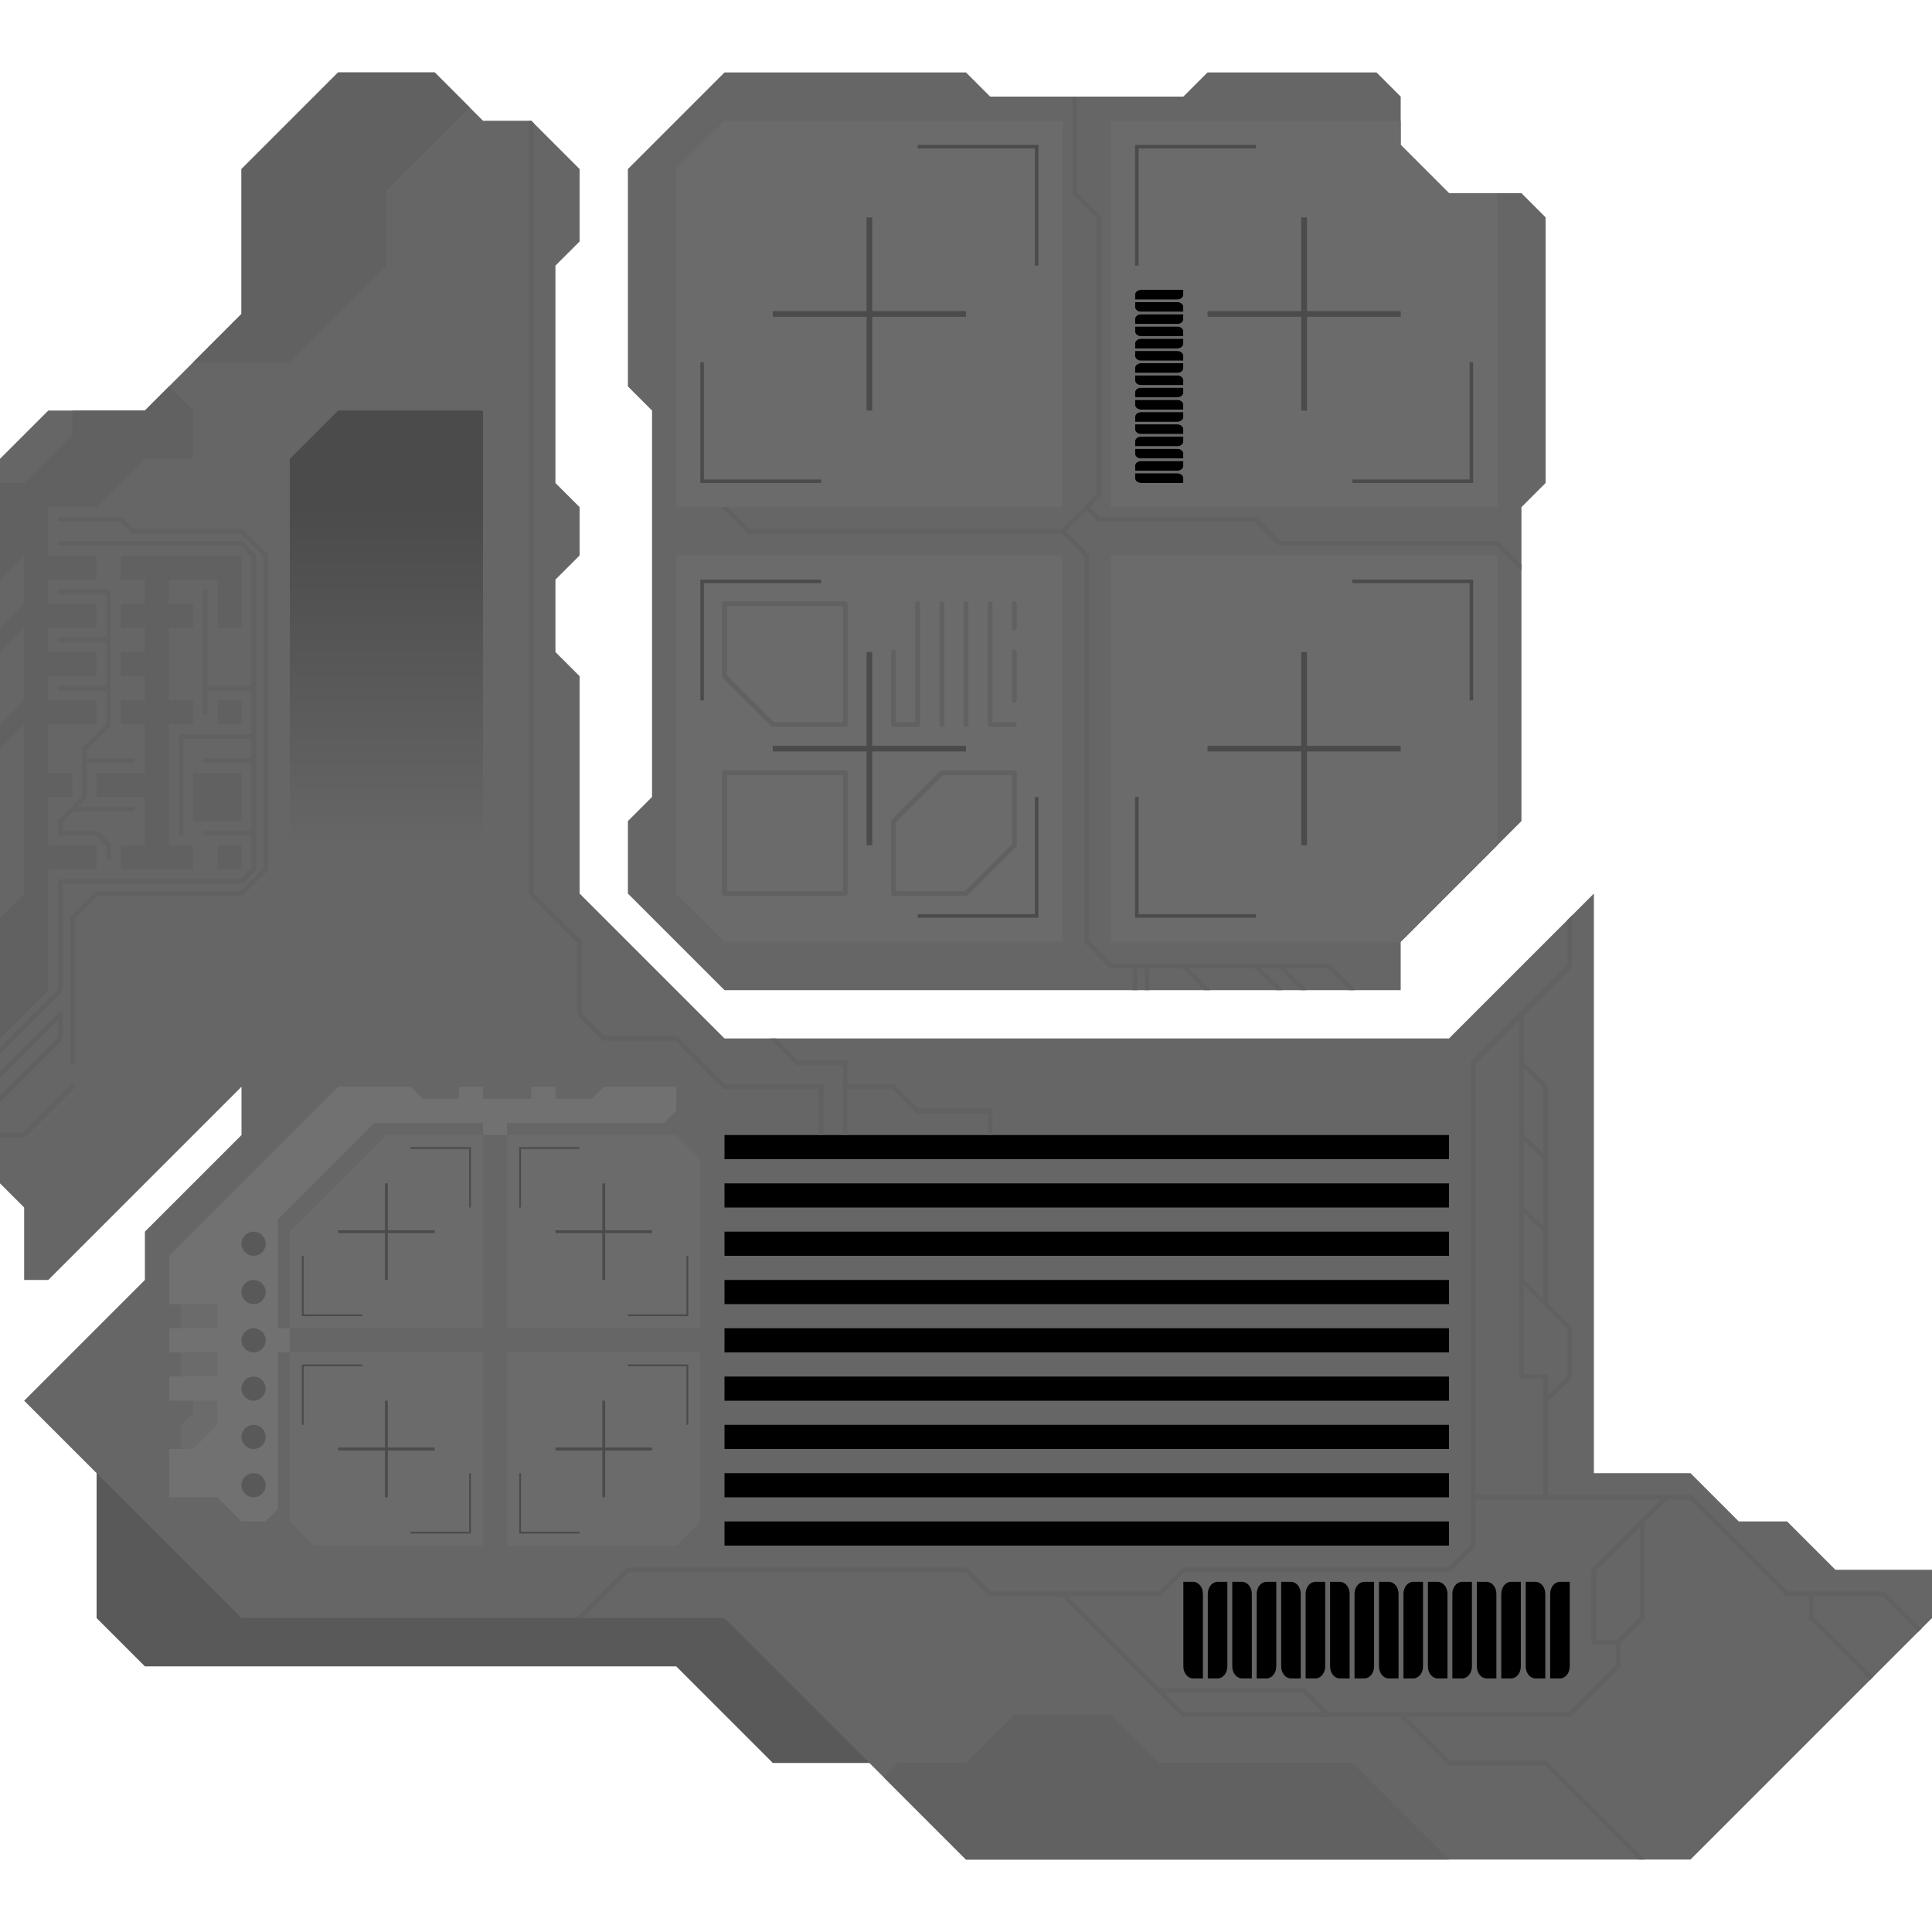 <?xml version="1.0" encoding="UTF-8" standalone="no"?><!DOCTYPE svg PUBLIC "-//W3C//DTD SVG 1.1//EN" "http://www.w3.org/Graphics/SVG/1.1/DTD/svg11.dtd"><svg width="100%" height="100%" viewBox="0 0 2000 2000" version="1.1" xmlns="http://www.w3.org/2000/svg" xmlns:xlink="http://www.w3.org/1999/xlink" xml:space="preserve" style="fill-rule:evenodd;clip-rule:evenodd;stroke-linecap:round;stroke-linejoin:round;stroke-miterlimit:1.5;"><g><path d="M724,1164l832,0l0,423l115,0l0,176l-507,0l0,-160l-440,0l0,-439m403,-899l172,0l0,299l-172,0l0,-299"/><g><path d="M100,1475l0,200l50,50l550,0l100,100l200,0l0,-200l-300,0l0,-150l-600,0Z" style="fill:#595959;"/><path d="M500,125l50,0l50,50l0,75l-25,25l0,225l25,25l0,50l-25,25l0,75l25,25l0,225l150,150l750,0l150,-150l0,600l100,0l50,50l50,0l50,50l100,0l0,50l-250,250l-750,0l-250,-250l-500,0l-225,-225l125,-125l0,-50l100,-100l0,-50l-200,200l-25,0l0,-75l-25,-25l0,-750l50,-50l100,0l100,-100l0,-150l100,-100l100,0l50,50Zm775.633,1512.5c0,0 0,60.748 0,87.549c0,3.302 1.063,6.469 2.954,8.804c1.892,2.335 4.458,3.647 7.133,3.647c5.077,0 10.166,0 10.166,0c0,0 0,-60.748 0,-87.549c0,-3.302 -1.063,-6.469 -2.954,-8.804c-1.892,-2.335 -4.458,-3.647 -7.133,-3.647c-5.077,0 -10.166,0 -10.166,0Zm248.101,0c0,0 0,60.748 0,87.549c0,3.302 -1.063,6.469 -2.954,8.804c-1.892,2.335 -4.458,3.647 -7.133,3.647c-5.076,0 -10.166,0 -10.166,0c0,0 0,-60.748 0,-87.549c0,-3.302 1.063,-6.469 2.954,-8.804c1.892,-2.335 4.458,-3.647 7.133,-3.647c5.077,0 10.166,0 10.166,0Zm-298.734,0c0,0 0,60.748 0,87.549c0,3.302 1.063,6.469 2.954,8.804c1.892,2.335 4.458,3.647 7.133,3.647c5.077,0 10.166,0 10.166,0c0,0 0,-60.748 0,-87.549c0,-3.302 -1.063,-6.469 -2.954,-8.804c-1.892,-2.335 -4.458,-3.647 -7.133,-3.647c-5.076,0 -10.166,0 -10.166,0Zm202.532,0c0,0 0,60.748 0,87.549c0,3.302 1.062,6.469 2.954,8.804c1.892,2.335 4.458,3.647 7.133,3.647c5.076,0 10.166,0 10.166,0c0,0 0,-60.748 0,-87.549c0,-3.302 -1.063,-6.469 -2.955,-8.804c-1.891,-2.335 -4.457,-3.647 -7.132,-3.647c-5.077,0 -10.166,0 -10.166,0Zm-101.266,0c0,0 0,60.748 0,87.549c0,3.302 1.063,6.469 2.954,8.804c1.892,2.335 4.458,3.647 7.133,3.647c5.076,0 10.166,0 10.166,0c0,0 0,-60.748 0,-87.549c0,-3.302 -1.063,-6.469 -2.954,-8.804c-1.892,-2.335 -4.458,-3.647 -7.133,-3.647c-5.077,0 -10.166,0 -10.166,0Zm253.164,0c0,0 0,60.748 0,87.549c0,3.302 1.063,6.469 2.955,8.804c1.892,2.335 4.457,3.647 7.133,3.647c5.076,0 10.166,0 10.166,0c0,0 0,-60.748 0,-87.549c0,-3.302 -1.063,-6.469 -2.955,-8.804c-1.892,-2.335 -4.457,-3.647 -7.133,-3.647c-5.076,0 -10.166,0 -10.166,0Zm-101.265,0c0,0 0,60.748 0,87.549c0,3.302 1.062,6.469 2.954,8.804c1.892,2.335 4.457,3.647 7.133,3.647c5.076,0 10.166,0 10.166,0c0,0 0,-60.748 0,-87.549c0,-3.302 -1.063,-6.469 -2.955,-8.804c-1.891,-2.335 -4.457,-3.647 -7.132,-3.647c-5.077,0 -10.166,0 -10.166,0Zm50.632,0c0,0 0,60.748 0,87.549c0,3.302 1.063,6.469 2.955,8.804c1.892,2.335 4.457,3.647 7.133,3.647c5.076,0 10.166,0 10.166,0c0,0 0,-60.748 0,-87.549c0,-3.302 -1.063,-6.469 -2.955,-8.804c-1.892,-2.335 -4.457,-3.647 -7.133,-3.647c-5.076,0 -10.166,0 -10.166,0Zm-55.696,0c0,0 0,60.748 0,87.549c0,3.302 -1.062,6.469 -2.954,8.804c-1.892,2.335 -4.458,3.647 -7.133,3.647c-5.076,0 -10.166,0 -10.166,0c0,0 0,-60.748 0,-87.549c0,-3.302 1.063,-6.469 2.955,-8.804c1.891,-2.335 4.457,-3.647 7.132,-3.647c5.077,0 10.166,0 10.166,0Zm-50.633,0c0,0 0,60.748 0,87.549c0,3.302 -1.062,6.469 -2.954,8.804c-1.892,2.335 -4.458,3.647 -7.133,3.647c-5.076,0 -10.166,0 -10.166,0c0,0 0,-60.748 0,-87.549c0,-3.302 1.063,-6.469 2.955,-8.804c1.891,-2.335 4.457,-3.647 7.132,-3.647c5.077,0 10.166,0 10.166,0Zm-50.633,0c0,0 0,60.748 0,87.549c0,3.302 -1.062,6.469 -2.954,8.804c-1.892,2.335 -4.457,3.647 -7.133,3.647c-5.076,0 -10.166,0 -10.166,0c0,0 0,-60.748 0,-87.549c0,-3.302 1.063,-6.469 2.955,-8.804c1.891,-2.335 4.457,-3.647 7.132,-3.647c5.077,0 10.166,0 10.166,0Zm253.165,0c0,0 0,60.748 0,87.549c0,3.302 -1.063,6.469 -2.954,8.804c-1.892,2.335 -4.458,3.647 -7.133,3.647c-5.077,0 -10.166,0 -10.166,0c0,0 0,-60.748 0,-87.549c0,-3.302 1.063,-6.469 2.954,-8.804c1.892,-2.335 4.458,-3.647 7.133,-3.647c5.076,0 10.166,0 10.166,0Zm-50.633,0c0,0 0,60.748 0,87.549c0,3.302 -1.063,6.469 -2.954,8.804c-1.892,2.335 -4.458,3.647 -7.133,3.647c-5.077,0 -10.166,0 -10.166,0c0,0 0,-60.748 0,-87.549c0,-3.302 1.063,-6.469 2.954,-8.804c1.892,-2.335 4.458,-3.647 7.133,-3.647c5.077,0 10.166,0 10.166,0Zm-197.468,0c0,0 0,60.748 0,87.549c0,3.302 1.062,6.469 2.954,8.804c1.892,2.335 4.458,3.647 7.133,3.647c5.076,0 10.166,0 10.166,0c0,0 0,-60.748 0,-87.549c0,-3.302 -1.063,-6.469 -2.955,-8.804c-1.891,-2.335 -4.457,-3.647 -7.132,-3.647c-5.077,0 -10.166,0 -10.166,0Zm-106.329,0c0,0 0,60.748 0,87.549c0,3.302 -1.063,6.469 -2.955,8.804c-1.892,2.335 -4.457,3.647 -7.133,3.647c-5.076,0 -10.166,0 -10.166,0c0,0 0,-60.748 0,-87.549c0,-3.302 1.063,-6.469 2.955,-8.804c1.892,-2.335 4.457,-3.647 7.133,-3.647c5.076,0 10.166,0 10.166,0Zm50.633,0c0,0 0,60.748 0,87.549c0,3.302 -1.063,6.469 -2.955,8.804c-1.892,2.335 -4.457,3.647 -7.133,3.647c-5.076,0 -10.166,0 -10.166,0c0,0 0,-60.748 0,-87.549c0,-3.302 1.063,-6.469 2.955,-8.804c1.892,-2.335 4.457,-3.647 7.133,-3.647c5.076,0 10.166,0 10.166,0Zm178.797,-62.5l-750,0l0,25l750,0l0,-25Zm0,-50l-750,0l0,25l750,0l0,-25Zm0,-50l-750,0l0,25l750,0l0,-25Zm0,-50l-750,0l0,25l750,0l0,-25Zm0,-50l-750,0l0,25l750,0l0,-25Zm0,-50l-750,0l0,25l750,0l0,-25Zm0,-50l-750,0l0,25l750,0l0,-25Zm0,-50l-750,0l0,25l750,0l0,-25Zm0,-50l-750,0l0,25l750,0l0,-25Zm75,-975l25,25l0,275l-25,25l0,325l-125,125l0,50l-700,0l-100,-100l0,-75l25,-25l0,-400l-25,-25l0,-225l100,-100l250,0l25,25l200,0l25,-25l175,0l25,25l0,50l50,50l75,0Zm-356.226,289.873l-43.774,0l0,5.083c0,1.338 0.656,2.621 1.823,3.567c1.168,0.946 2.752,1.477 4.403,1.477l43.774,0l0,-5.083c0,-1.338 -0.656,-2.62 -1.823,-3.566c-1.165,-0.944 -2.743,-1.475 -4.403,-1.478Zm6.226,-12.658l-43.774,0c-1.659,0.003 -3.238,0.534 -4.403,1.477c-1.167,0.946 -1.823,2.229 -1.823,3.567c0,2.538 0,5.083 0,5.083c0,0 30.374,0 43.774,0c1.651,0 3.235,-0.532 4.403,-1.477c1.167,-0.946 1.823,-2.229 1.823,-3.567l0,-5.083Zm-6.226,-12.658l-43.774,0l0,5.083c0,1.338 0.656,2.62 1.823,3.566c1.168,0.946 2.752,1.478 4.403,1.478l43.774,0l0,-5.083c0,-1.338 -0.656,-2.621 -1.823,-3.567c-1.165,-0.943 -2.743,-1.474 -4.403,-1.477Zm6.226,-12.658l-43.774,0c-1.659,0.002 -3.238,0.533 -4.403,1.477c-1.167,0.946 -1.823,2.229 -1.823,3.566c0,2.539 0,5.083 0,5.083c0,0 30.374,0 43.774,0c1.651,0 3.235,-0.531 4.403,-1.477c1.167,-0.946 1.823,-2.229 1.823,-3.566l0,-5.083Zm-6.226,-12.658l-43.774,0l0,5.082c0,1.338 0.656,2.621 1.823,3.567c1.168,0.946 2.752,1.477 4.403,1.477l43.774,0l0,-5.083c0,-1.338 -0.656,-2.62 -1.823,-3.566c-1.165,-0.944 -2.743,-1.475 -4.403,-1.477Zm6.226,-12.659l-43.774,0c-1.659,0.003 -3.238,0.534 -4.403,1.478c-1.167,0.945 -1.823,2.228 -1.823,3.566c0,2.538 0,5.083 0,5.083c0,0 30.374,0 43.774,0c1.651,0 3.235,-0.532 4.403,-1.477c1.167,-0.946 1.823,-2.229 1.823,-3.567l0,-5.083Zm0,-2.531l0,-5.083c0,-1.338 -0.656,-2.621 -1.823,-3.567c-1.168,-0.946 -2.752,-1.477 -4.403,-1.477c-13.4,0 -43.774,0 -43.774,0c0,0 0,2.545 0,5.083c0,1.338 0.656,2.621 1.823,3.566c1.168,0.946 2.752,1.478 4.403,1.478l43.774,0Zm0,-22.785l-43.774,0c-1.659,0.002 -3.238,0.534 -4.403,1.477c-1.167,0.946 -1.823,2.229 -1.823,3.566c0,2.539 0,5.083 0,5.083c0,0 30.374,0 43.774,0c1.651,0 3.235,-0.531 4.403,-1.477c1.167,-0.946 1.823,-2.229 1.823,-3.566l0,-5.083Zm0,-2.532l0,-5.083c0,-1.337 -0.656,-2.62 -1.823,-3.566c-1.168,-0.946 -2.752,-1.477 -4.403,-1.477c-13.4,0 -43.774,0 -43.774,0c0,0 0,2.544 0,5.083c0,1.337 0.656,2.62 1.823,3.566c1.168,0.946 2.752,1.477 4.403,1.477l43.774,0Zm0,-22.785l-43.774,0c-1.659,0.003 -3.238,0.534 -4.403,1.478c-1.167,0.945 -1.823,2.228 -1.823,3.566c0,2.538 0,5.083 0,5.083c0,0 30.374,0 43.774,0c1.651,0 3.235,-0.531 4.403,-1.477c1.167,-0.946 1.823,-2.229 1.823,-3.567l0,-5.083Zm-6.226,-12.658l-43.774,0l0,5.083c0,1.338 0.656,2.621 1.823,3.566c1.168,0.946 2.752,1.478 4.403,1.478l43.774,0l0,-5.083c0,-1.338 -0.656,-2.621 -1.823,-3.567c-1.165,-0.943 -2.743,-1.474 -4.403,-1.477Zm6.226,-12.658l-43.774,0c-1.659,0.003 -3.238,0.534 -4.403,1.477c-1.167,0.946 -1.823,2.229 -1.823,3.567c0,2.538 0,5.082 0,5.082c0,0 30.374,0 43.774,0c1.651,0 3.235,-0.531 4.403,-1.477c1.167,-0.946 1.823,-2.228 1.823,-3.566l0,-5.083Zm-6.226,-12.658l-43.774,0l0,5.083c0,1.337 0.656,2.62 1.823,3.566c1.168,0.946 2.752,1.477 4.403,1.477l43.774,0l0,-5.083c0,-1.337 -0.656,-2.62 -1.823,-3.566c-1.165,-0.944 -2.743,-1.475 -4.403,-1.477Zm6.226,-12.659l-43.774,0c-1.659,0.003 -3.238,0.534 -4.403,1.478c-1.167,0.946 -1.823,2.228 -1.823,3.566c0,2.538 0,5.083 0,5.083c0,0 30.374,0 43.774,0c1.651,0 3.235,-0.531 4.403,-1.477c1.167,-0.946 1.823,-2.229 1.823,-3.567l0,-5.083Zm-6.226,-12.658l-43.774,0l0,5.083c0,1.338 0.656,2.621 1.823,3.567c1.168,0.945 2.752,1.477 4.403,1.477l43.774,0l0,-5.083c0,-1.338 -0.656,-2.621 -1.823,-3.567c-1.165,-0.943 -2.743,-1.474 -4.403,-1.477Zm6.226,-12.658l-43.774,0c-1.659,0.003 -3.238,0.534 -4.403,1.477c-1.167,0.946 -1.823,2.229 -1.823,3.567c0,2.538 0,5.083 0,5.083c0,0 30.374,0 43.774,0c1.651,0 3.235,-0.532 4.403,-1.478c1.167,-0.946 1.823,-2.228 1.823,-3.566l0,-5.083Z" style="fill:#666;"/><g><clipPath id="_clip1"><path d="M500,125l50,0l50,50l0,75l-25,25l0,225l25,25l0,50l-25,25l0,75l25,25l0,225l150,150l750,0l150,-150l0,600l100,0l50,50l50,0l50,50l100,0l0,50l-250,250l-750,0l-250,-250l-500,0l-225,-225l125,-125l0,-50l100,-100l0,-50l-200,200l-25,0l0,-75l-25,-25l0,-750l50,-50l100,0l100,-100l0,-150l100,-100l100,0l50,50Zm775.633,1512.5c0,0 0,60.748 0,87.549c0,3.302 1.063,6.469 2.954,8.804c1.892,2.335 4.458,3.647 7.133,3.647c5.077,0 10.166,0 10.166,0c0,0 0,-60.748 0,-87.549c0,-3.302 -1.063,-6.469 -2.954,-8.804c-1.892,-2.335 -4.458,-3.647 -7.133,-3.647c-5.077,0 -10.166,0 -10.166,0Zm248.101,0c0,0 0,60.748 0,87.549c0,3.302 -1.063,6.469 -2.954,8.804c-1.892,2.335 -4.458,3.647 -7.133,3.647c-5.076,0 -10.166,0 -10.166,0c0,0 0,-60.748 0,-87.549c0,-3.302 1.063,-6.469 2.954,-8.804c1.892,-2.335 4.458,-3.647 7.133,-3.647c5.077,0 10.166,0 10.166,0Zm-298.734,0c0,0 0,60.748 0,87.549c0,3.302 1.063,6.469 2.954,8.804c1.892,2.335 4.458,3.647 7.133,3.647c5.077,0 10.166,0 10.166,0c0,0 0,-60.748 0,-87.549c0,-3.302 -1.063,-6.469 -2.954,-8.804c-1.892,-2.335 -4.458,-3.647 -7.133,-3.647c-5.076,0 -10.166,0 -10.166,0Zm202.532,0c0,0 0,60.748 0,87.549c0,3.302 1.062,6.469 2.954,8.804c1.892,2.335 4.458,3.647 7.133,3.647c5.076,0 10.166,0 10.166,0c0,0 0,-60.748 0,-87.549c0,-3.302 -1.063,-6.469 -2.955,-8.804c-1.891,-2.335 -4.457,-3.647 -7.132,-3.647c-5.077,0 -10.166,0 -10.166,0Zm-101.266,0c0,0 0,60.748 0,87.549c0,3.302 1.063,6.469 2.954,8.804c1.892,2.335 4.458,3.647 7.133,3.647c5.076,0 10.166,0 10.166,0c0,0 0,-60.748 0,-87.549c0,-3.302 -1.063,-6.469 -2.954,-8.804c-1.892,-2.335 -4.458,-3.647 -7.133,-3.647c-5.077,0 -10.166,0 -10.166,0Zm253.164,0c0,0 0,60.748 0,87.549c0,3.302 1.063,6.469 2.955,8.804c1.892,2.335 4.457,3.647 7.133,3.647c5.076,0 10.166,0 10.166,0c0,0 0,-60.748 0,-87.549c0,-3.302 -1.063,-6.469 -2.955,-8.804c-1.892,-2.335 -4.457,-3.647 -7.133,-3.647c-5.076,0 -10.166,0 -10.166,0Zm-101.265,0c0,0 0,60.748 0,87.549c0,3.302 1.062,6.469 2.954,8.804c1.892,2.335 4.457,3.647 7.133,3.647c5.076,0 10.166,0 10.166,0c0,0 0,-60.748 0,-87.549c0,-3.302 -1.063,-6.469 -2.955,-8.804c-1.891,-2.335 -4.457,-3.647 -7.132,-3.647c-5.077,0 -10.166,0 -10.166,0Zm50.632,0c0,0 0,60.748 0,87.549c0,3.302 1.063,6.469 2.955,8.804c1.892,2.335 4.457,3.647 7.133,3.647c5.076,0 10.166,0 10.166,0c0,0 0,-60.748 0,-87.549c0,-3.302 -1.063,-6.469 -2.955,-8.804c-1.892,-2.335 -4.457,-3.647 -7.133,-3.647c-5.076,0 -10.166,0 -10.166,0Zm-55.696,0c0,0 0,60.748 0,87.549c0,3.302 -1.062,6.469 -2.954,8.804c-1.892,2.335 -4.458,3.647 -7.133,3.647c-5.076,0 -10.166,0 -10.166,0c0,0 0,-60.748 0,-87.549c0,-3.302 1.063,-6.469 2.955,-8.804c1.891,-2.335 4.457,-3.647 7.132,-3.647c5.077,0 10.166,0 10.166,0Zm-50.633,0c0,0 0,60.748 0,87.549c0,3.302 -1.062,6.469 -2.954,8.804c-1.892,2.335 -4.458,3.647 -7.133,3.647c-5.076,0 -10.166,0 -10.166,0c0,0 0,-60.748 0,-87.549c0,-3.302 1.063,-6.469 2.955,-8.804c1.891,-2.335 4.457,-3.647 7.132,-3.647c5.077,0 10.166,0 10.166,0Zm-50.633,0c0,0 0,60.748 0,87.549c0,3.302 -1.062,6.469 -2.954,8.804c-1.892,2.335 -4.457,3.647 -7.133,3.647c-5.076,0 -10.166,0 -10.166,0c0,0 0,-60.748 0,-87.549c0,-3.302 1.063,-6.469 2.955,-8.804c1.891,-2.335 4.457,-3.647 7.132,-3.647c5.077,0 10.166,0 10.166,0Zm253.165,0c0,0 0,60.748 0,87.549c0,3.302 -1.063,6.469 -2.954,8.804c-1.892,2.335 -4.458,3.647 -7.133,3.647c-5.077,0 -10.166,0 -10.166,0c0,0 0,-60.748 0,-87.549c0,-3.302 1.063,-6.469 2.954,-8.804c1.892,-2.335 4.458,-3.647 7.133,-3.647c5.076,0 10.166,0 10.166,0Zm-50.633,0c0,0 0,60.748 0,87.549c0,3.302 -1.063,6.469 -2.954,8.804c-1.892,2.335 -4.458,3.647 -7.133,3.647c-5.077,0 -10.166,0 -10.166,0c0,0 0,-60.748 0,-87.549c0,-3.302 1.063,-6.469 2.954,-8.804c1.892,-2.335 4.458,-3.647 7.133,-3.647c5.077,0 10.166,0 10.166,0Zm-197.468,0c0,0 0,60.748 0,87.549c0,3.302 1.062,6.469 2.954,8.804c1.892,2.335 4.458,3.647 7.133,3.647c5.076,0 10.166,0 10.166,0c0,0 0,-60.748 0,-87.549c0,-3.302 -1.063,-6.469 -2.955,-8.804c-1.891,-2.335 -4.457,-3.647 -7.132,-3.647c-5.077,0 -10.166,0 -10.166,0Zm-106.329,0c0,0 0,60.748 0,87.549c0,3.302 -1.063,6.469 -2.955,8.804c-1.892,2.335 -4.457,3.647 -7.133,3.647c-5.076,0 -10.166,0 -10.166,0c0,0 0,-60.748 0,-87.549c0,-3.302 1.063,-6.469 2.955,-8.804c1.892,-2.335 4.457,-3.647 7.133,-3.647c5.076,0 10.166,0 10.166,0Zm50.633,0c0,0 0,60.748 0,87.549c0,3.302 -1.063,6.469 -2.955,8.804c-1.892,2.335 -4.457,3.647 -7.133,3.647c-5.076,0 -10.166,0 -10.166,0c0,0 0,-60.748 0,-87.549c0,-3.302 1.063,-6.469 2.955,-8.804c1.892,-2.335 4.457,-3.647 7.133,-3.647c5.076,0 10.166,0 10.166,0Zm178.797,-62.5l-750,0l0,25l750,0l0,-25Zm0,-50l-750,0l0,25l750,0l0,-25Zm0,-50l-750,0l0,25l750,0l0,-25Zm0,-50l-750,0l0,25l750,0l0,-25Zm0,-50l-750,0l0,25l750,0l0,-25Zm0,-50l-750,0l0,25l750,0l0,-25Zm0,-50l-750,0l0,25l750,0l0,-25Zm0,-50l-750,0l0,25l750,0l0,-25Zm0,-50l-750,0l0,25l750,0l0,-25Zm75,-975l25,25l0,275l-25,25l0,325l-125,125l0,50l-700,0l-100,-100l0,-75l25,-25l0,-400l-25,-25l0,-225l100,-100l250,0l25,25l200,0l25,-25l175,0l25,25l0,50l50,50l75,0Zm-356.226,289.873l-43.774,0l0,5.083c0,1.338 0.656,2.621 1.823,3.567c1.168,0.946 2.752,1.477 4.403,1.477l43.774,0l0,-5.083c0,-1.338 -0.656,-2.62 -1.823,-3.566c-1.165,-0.944 -2.743,-1.475 -4.403,-1.478Zm6.226,-12.658l-43.774,0c-1.659,0.003 -3.238,0.534 -4.403,1.477c-1.167,0.946 -1.823,2.229 -1.823,3.567c0,2.538 0,5.083 0,5.083c0,0 30.374,0 43.774,0c1.651,0 3.235,-0.532 4.403,-1.477c1.167,-0.946 1.823,-2.229 1.823,-3.567l0,-5.083Zm-6.226,-12.658l-43.774,0l0,5.083c0,1.338 0.656,2.62 1.823,3.566c1.168,0.946 2.752,1.478 4.403,1.478l43.774,0l0,-5.083c0,-1.338 -0.656,-2.621 -1.823,-3.567c-1.165,-0.943 -2.743,-1.474 -4.403,-1.477Zm6.226,-12.658l-43.774,0c-1.659,0.002 -3.238,0.533 -4.403,1.477c-1.167,0.946 -1.823,2.229 -1.823,3.566c0,2.539 0,5.083 0,5.083c0,0 30.374,0 43.774,0c1.651,0 3.235,-0.531 4.403,-1.477c1.167,-0.946 1.823,-2.229 1.823,-3.566l0,-5.083Zm-6.226,-12.658l-43.774,0l0,5.082c0,1.338 0.656,2.621 1.823,3.567c1.168,0.946 2.752,1.477 4.403,1.477l43.774,0l0,-5.083c0,-1.338 -0.656,-2.62 -1.823,-3.566c-1.165,-0.944 -2.743,-1.475 -4.403,-1.477Zm6.226,-12.659l-43.774,0c-1.659,0.003 -3.238,0.534 -4.403,1.478c-1.167,0.945 -1.823,2.228 -1.823,3.566c0,2.538 0,5.083 0,5.083c0,0 30.374,0 43.774,0c1.651,0 3.235,-0.532 4.403,-1.477c1.167,-0.946 1.823,-2.229 1.823,-3.567l0,-5.083Zm0,-2.531l0,-5.083c0,-1.338 -0.656,-2.621 -1.823,-3.567c-1.168,-0.946 -2.752,-1.477 -4.403,-1.477c-13.4,0 -43.774,0 -43.774,0c0,0 0,2.545 0,5.083c0,1.338 0.656,2.621 1.823,3.566c1.168,0.946 2.752,1.478 4.403,1.478l43.774,0Zm0,-22.785l-43.774,0c-1.659,0.002 -3.238,0.534 -4.403,1.477c-1.167,0.946 -1.823,2.229 -1.823,3.566c0,2.539 0,5.083 0,5.083c0,0 30.374,0 43.774,0c1.651,0 3.235,-0.531 4.403,-1.477c1.167,-0.946 1.823,-2.229 1.823,-3.566l0,-5.083Zm0,-2.532l0,-5.083c0,-1.337 -0.656,-2.62 -1.823,-3.566c-1.168,-0.946 -2.752,-1.477 -4.403,-1.477c-13.4,0 -43.774,0 -43.774,0c0,0 0,2.544 0,5.083c0,1.337 0.656,2.62 1.823,3.566c1.168,0.946 2.752,1.477 4.403,1.477l43.774,0Zm0,-22.785l-43.774,0c-1.659,0.003 -3.238,0.534 -4.403,1.478c-1.167,0.945 -1.823,2.228 -1.823,3.566c0,2.538 0,5.083 0,5.083c0,0 30.374,0 43.774,0c1.651,0 3.235,-0.531 4.403,-1.477c1.167,-0.946 1.823,-2.229 1.823,-3.567l0,-5.083Zm-6.226,-12.658l-43.774,0l0,5.083c0,1.338 0.656,2.621 1.823,3.566c1.168,0.946 2.752,1.478 4.403,1.478l43.774,0l0,-5.083c0,-1.338 -0.656,-2.621 -1.823,-3.567c-1.165,-0.943 -2.743,-1.474 -4.403,-1.477Zm6.226,-12.658l-43.774,0c-1.659,0.003 -3.238,0.534 -4.403,1.477c-1.167,0.946 -1.823,2.229 -1.823,3.567c0,2.538 0,5.082 0,5.082c0,0 30.374,0 43.774,0c1.651,0 3.235,-0.531 4.403,-1.477c1.167,-0.946 1.823,-2.228 1.823,-3.566l0,-5.083Zm-6.226,-12.658l-43.774,0l0,5.083c0,1.337 0.656,2.62 1.823,3.566c1.168,0.946 2.752,1.477 4.403,1.477l43.774,0l0,-5.083c0,-1.337 -0.656,-2.62 -1.823,-3.566c-1.165,-0.944 -2.743,-1.475 -4.403,-1.477Zm6.226,-12.659l-43.774,0c-1.659,0.003 -3.238,0.534 -4.403,1.478c-1.167,0.946 -1.823,2.228 -1.823,3.566c0,2.538 0,5.083 0,5.083c0,0 30.374,0 43.774,0c1.651,0 3.235,-0.531 4.403,-1.477c1.167,-0.946 1.823,-2.229 1.823,-3.567l0,-5.083Zm-6.226,-12.658l-43.774,0l0,5.083c0,1.338 0.656,2.621 1.823,3.567c1.168,0.945 2.752,1.477 4.403,1.477l43.774,0l0,-5.083c0,-1.338 -0.656,-2.621 -1.823,-3.567c-1.165,-0.943 -2.743,-1.474 -4.403,-1.477Zm6.226,-12.658l-43.774,0c-1.659,0.003 -3.238,0.534 -4.403,1.477c-1.167,0.946 -1.823,2.229 -1.823,3.567c0,2.538 0,5.083 0,5.083c0,0 30.374,0 43.774,0c1.651,0 3.235,-0.532 4.403,-1.478c1.167,-0.946 1.823,-2.228 1.823,-3.566l0,-5.083Z"/></clipPath><g clip-path="url(#_clip1)"><g><path d="M725,500l50,50l325,0l25,25l0,400l25,25l225,0l25,25" style="fill:none;stroke:#616161;stroke-width:5px;"/><path d="M1325,1000l25,25" style="fill:none;stroke:#616161;stroke-width:5px;"/><path d="M1300,1000l25,25" style="fill:none;stroke:#616161;stroke-width:5px;"/><path d="M1225,1000l25,25" style="fill:none;stroke:#616161;stroke-width:5px;"/><path d="M1175,1000l0,25" style="fill:none;stroke:#616161;stroke-width:5px;"/><path d="M1187.5,1000l0,25" style="fill:none;stroke:#616161;stroke-width:5px;"/><path d="M1100,550l37.5,-37.5l0,-287.5l-25,-25l0,-150" style="fill:none;stroke:#616161;stroke-width:5px;"/><path d="M1125,525l12.5,12.5l162.5,0l25,25l225,0l25,25l25,0" style="fill:none;stroke:#616161;stroke-width:5px;"/></g><path d="M1550,575l0,350l-50,50l-350,0l0,-400l400,0Zm-850,0l400,0l0,400l-350,0l-50,-50l0,-350Zm400,-50l-400,0l0,-350l50,-50l350,0l0,400Zm450,-350l0,350l-400,0l0,-400l350,0l50,50Z" style="fill:#6b6b6b;"/><clipPath id="_clip2"><path d="M1550,575l0,350l-50,50l-350,0l0,-400l400,0Zm-850,0l400,0l0,400l-350,0l-50,-50l0,-350Zm400,-50l-400,0l0,-350l50,-50l350,0l0,400Zm450,-350l0,350l-400,0l0,-400l350,0l50,50Z"/></clipPath><g clip-path="url(#_clip2)"><path d="M1300,950l-125,0l0,-125l3.676,0l0,121.324l121.324,0l0,3.676Zm-225,0l-125,0l0,-3.676l121.324,0l0,-121.324l3.676,0l0,125Zm-172.059,-75l-5.882,0l0,-97.059l-97.059,0l0,-5.882l97.059,0l0,-97.059l5.882,0l0,97.059l97.059,0l0,5.882l-97.059,0l0,97.059Zm450,0l-5.882,0l0,-97.059l-97.059,0l0,-5.882l97.059,0l0,-97.059l5.882,0l0,97.059l97.059,0l0,5.882l-97.059,0l0,97.059Zm-624.265,-150l-3.676,0l0,-125l125,0l0,3.676l-121.324,0l0,121.324Zm796.324,0l-3.676,0l0,-121.324l-121.324,0l0,-3.676l125,0l0,125Zm0,-225l-125,0l0,-3.676l121.324,0l0,-121.324l3.676,0l0,125Zm-675,0l-125,0l0,-125l3.676,0l0,121.324l121.324,0l0,3.676Zm52.941,-177.941l97.059,0l0,5.882l-97.059,0l0,97.059l-5.882,0l0,-97.059l-97.059,0l0,-5.882l97.059,0l0,-97.059l5.882,0l0,97.059Zm450,0l97.059,0l0,5.882l-97.059,0l0,97.059l-5.882,0l0,-97.059l-97.059,0l0,-5.882l97.059,0l0,-97.059l5.882,0l0,97.059Zm-174.265,-47.059l-3.676,0l0,-125l125,0l0,3.676l-121.324,0l0,121.324Zm-103.676,0l-3.676,0l0,-121.324l-121.324,0l0,-3.676l125,0l0,125Z" style="fill:#4b4b4b;"/></g><path d="M700,1600l-175,0l0,-200l200,0l0,175l-25,25Zm-200,0l-175,0l-25,-25l0,-175l200,0l0,200Zm0,-225l-200,0l0,-100l100,-100l100,0l0,200Zm225,0l-200,0l0,-200l175,0l25,25l0,175Z" style="fill:#6b6b6b;"/><clipPath id="_clip3"><path d="M700,1600l-175,0l0,-200l200,0l0,175l-25,25Zm-200,0l-175,0l-25,-25l0,-175l200,0l0,200Zm0,-225l-200,0l0,-100l100,-100l100,0l0,200Zm225,0l-200,0l0,-200l175,0l25,25l0,175Z"/></clipPath><g clip-path="url(#_clip3)"><path d="M312.5,1475l0,-62.5l62.5,0l0,1.838l-60.662,0l0,60.662l-1.838,0Zm0,-112.5l0,-62.5l1.838,0l0,60.662l60.662,0l0,1.838l-62.5,0Zm37.5,-86.029l0,-2.942l48.529,0l0,-48.529l2.942,0l0,48.529l48.529,0l0,2.942l-48.529,0l0,48.529l-2.942,0l0,-48.529l-48.529,0Zm0,225l0,-2.942l48.529,0l0,-48.529l2.942,0l0,48.529l48.529,0l0,2.942l-48.529,0l0,48.529l-2.942,0l0,-48.529l-48.529,0Zm75,-312.133l0,-1.838l62.5,0l0,62.5l-1.838,0l0,-60.662l-60.662,0Zm0,398.162l0,-1.838l60.662,0l0,-60.662l1.838,0l0,62.5l-62.5,0Zm112.5,0l0,-62.5l1.838,0l0,60.662l60.662,0l0,1.838l-62.5,0Zm0,-337.5l0,-62.5l62.5,0l0,1.838l-60.662,0l0,60.662l-1.838,0Zm88.971,26.471l0,48.529l-2.942,0l0,-48.529l-48.529,0l0,-2.942l48.529,0l0,-48.529l2.942,0l0,48.529l48.529,0l0,2.942l-48.529,0Zm0,225l0,48.529l-2.942,0l0,-48.529l-48.529,0l0,-2.942l48.529,0l0,-48.529l2.942,0l0,48.529l48.529,0l0,2.942l-48.529,0Zm23.529,-87.133l0,-1.838l62.5,0l0,62.5l-1.838,0l0,-60.662l-60.662,0Zm0,-51.838l0,-1.838l60.662,0l0,-60.662l1.838,0l0,62.5l-62.5,0Z" style="fill:#4b4b4b;"/></g><g><path d="M187.5,1512.5l0,-37.5l12.5,-12.5l0,-25l-12.5,-12.5l0,-75l12.5,-12.5l37.5,0l0,175l-50,0Z" style="fill:#6b6b6b;"/><path d="M425,1125l12.5,12.5l37.5,0l0,-12.5l25,0l0,12.5l50,0l0,-12.5l25,0l0,12.5l37.5,0l12.5,-12.5l75,0l0,25l-12.5,12.5l-162.5,0l0,12.5l-25,0l0,-12.5l-112.5,0l-100,100l0,112.5l12.5,0l0,25l-12.5,0l0,162.5l-12.5,12.5l-25,0l-25,-25l-50,0l0,-50l25,0l25,-25l0,-25l-50,0l0,-25l50,0l0,-25l-50,0l0,-25l50,0l0,-25l-50,0l0,-50l175,-175l75,0Z" style="fill:#717171;"/><clipPath id="_clip4"><path d="M425,1125l12.5,12.5l37.5,0l0,-12.5l25,0l0,12.5l50,0l0,-12.5l25,0l0,12.5l37.5,0l12.5,-12.5l75,0l0,25l-12.5,12.5l-162.5,0l0,12.5l-25,0l0,-12.5l-112.5,0l-100,100l0,112.5l12.5,0l0,25l-12.5,0l0,162.5l-12.5,12.5l-25,0l-25,-25l-50,0l0,-50l25,0l25,-25l0,-25l-50,0l0,-25l50,0l0,-25l-50,0l0,-25l50,0l0,-25l-50,0l0,-50l175,-175l75,0Z"/></clipPath><g clip-path="url(#_clip4)"><path d="M262.5,1525c6.899,0 12.5,5.601 12.5,12.5c0,6.899 -5.601,12.5 -12.5,12.5c-6.899,0 -12.5,-5.601 -12.5,-12.5c0,-6.899 5.601,-12.5 12.5,-12.5Zm0,-50c6.899,0 12.5,5.601 12.5,12.5c0,6.899 -5.601,12.5 -12.5,12.5c-6.899,0 -12.5,-5.601 -12.5,-12.5c0,-6.899 5.601,-12.5 12.5,-12.5Zm0,-50c6.899,0 12.5,5.601 12.5,12.5c0,6.899 -5.601,12.5 -12.5,12.5c-6.899,0 -12.5,-5.601 -12.5,-12.5c0,-6.899 5.601,-12.5 12.5,-12.5Zm0,-50c6.899,0 12.5,5.601 12.5,12.5c0,6.899 -5.601,12.5 -12.5,12.5c-6.899,0 -12.5,-5.601 -12.5,-12.5c0,-6.899 5.601,-12.5 12.5,-12.5Zm0,-50c6.899,0 12.5,5.601 12.5,12.5c0,6.899 -5.601,12.5 -12.5,12.5c-6.899,0 -12.5,-5.601 -12.5,-12.5c0,-6.899 5.601,-12.5 12.5,-12.5Zm0,-50c6.899,0 12.5,5.601 12.5,12.5c0,6.899 -5.601,12.5 -12.5,12.5c-6.899,0 -12.5,-5.601 -12.5,-12.5c0,-6.899 5.601,-12.5 12.5,-12.5Z" style="fill:#595959;"/></g></g><g><path d="M550,-75l0,1000l50,50l0,75l25,25l75,0l50,50l100,0l0,50" style="fill:none;stroke:#616161;stroke-width:5px;"/><path d="M800,1075l25,25l50,0l0,75" style="fill:none;stroke:#616161;stroke-width:5px;"/><path d="M875,1125l50,0l25,25l75,0l0,25" style="fill:none;stroke:#616161;stroke-width:5px;"/></g><g><path d="M600,1675l50,-50l350,0l25,25l175,0l25,-25l275,0l25,-25l0,-500l100,-100l0,-75" style="fill:none;stroke:#616161;stroke-width:5px;"/><path d="M1525,1550l225,0l100,100l100,0l50,50" style="fill:none;stroke:#616161;stroke-width:5px;"/><path d="M1875,1650l0,25l75,75" style="fill:none;stroke:#616161;stroke-width:5px;"/><path d="M1600,1550l0,-125l-25,0l0,-375" style="fill:none;stroke:#616161;stroke-width:5px;"/><path d="M1600,1450l25,-25l0,-50l-50,-50" style="fill:none;stroke:#616161;stroke-width:5px;"/><path d="M1600,1350l0,-150l-25,-25" style="fill:none;stroke:#616161;stroke-width:5px;"/><path d="M1600,1200l0,-75l-25,-25" style="fill:none;stroke:#616161;stroke-width:5px;"/><path d="M1600,1275l-25,-25" style="fill:none;stroke:#616161;stroke-width:5px;"/><path d="M1100,1650l125,125l400,0l50,-50l0,-25l-25,0l0,-75l75,-75" style="fill:none;stroke:#616161;stroke-width:5px;"/><path d="M1675,1700l25,-25l0,-100" style="fill:none;stroke:#616161;stroke-width:5px;"/><path d="M1200,1750l150,0l25,25" style="fill:none;stroke:#616161;stroke-width:5px;"/><path d="M1450,1775l50,50l100,0l100,100" style="fill:none;stroke:#616161;stroke-width:5px;"/></g><g><path d="M750,625l125,0l0,125l-75,0l-50,-50l0,-75Z" style="fill:none;stroke:#616161;stroke-width:5px;"/><rect x="750" y="800" width="125" height="125" style="fill:none;stroke:#616161;stroke-width:5px;"/><path d="M925,925l0,-75l50,-50l75,0l0,75l-50,50l-75,0" style="fill:none;stroke:#616161;stroke-width:5px;"/><path d="M950,625l0,125l-25,0l0,-75" style="fill:none;stroke:#616161;stroke-width:5px;"/><path d="M975,625l0,125" style="fill:none;stroke:#616161;stroke-width:5px;"/><path d="M1000,750l0,-125" style="fill:none;stroke:#616161;stroke-width:5px;"/><path d="M1025,625l0,125l25,0" style="fill:none;stroke:#616161;stroke-width:5px;"/><path d="M1050,725l0,-50" style="fill:none;stroke:#616161;stroke-width:5px;"/><path d="M1050,650l0,-25" style="fill:none;stroke:#616161;stroke-width:5px;"/></g><path d="M1550,1975l-650,0l0,-120l30,-30l70,0l50,-50l100,0l50,50l200,0l150,150Zm-1550,-900l-25,0l0,-100l50,-50l0,-175l-50,50l0,-25l50,-50l0,-75l-50,50l0,-25l50,-50l0,-50l-50,50l0,-125l50,0l50,-50l0,-75l75,0l50,50l0,50l-50,0l-50,50l-50,0l0,50l50,0l0,25l-50,0l0,25l50,0l0,25l-50,0l0,25l50,0l0,25l-50,0l0,25l50,0l0,25l-50,0l0,50l25,0l0,25l-25,0l0,50l50,0l0,25l-50,0l0,125l-50,50Zm125,-200l25,0l0,-50l-50,0l0,-25l50,0l0,-50l-25,0l0,-25l25,0l0,-25l-25,0l0,-25l25,0l0,-25l-25,0l0,-25l25,0l0,-25l-25,0l0,-25l125,0l0,75l-25,0l0,-50l-50,0l0,25l25,0l0,25l-25,0l0,75l25,0l0,25l-25,0l0,125l25,0l0,25l-75,0l0,-25Zm125,0l0,25l-25,0l0,-25l25,0Zm-50,-75l50,0l0,50l-50,0l0,-50Zm25,-75l25,0l0,25l-25,0l0,-25Zm75,-350l-150,0l0,-200l350,-350l22.5,50l0,200l-122.5,122.5l0,77.5l-100,100Z" style="fill:#616161;"/><g><path d="M62.5,562.5l187.5,0l12.5,12.5l0,325l-12.5,12.5l-187.5,0l0,112.5l-75,75l0,25l75,-75l0,25l-75,75l0,25l37.5,0l50,-50" style="fill:none;stroke:#616161;stroke-width:5px;"/><path d="M62.5,537.5l62.5,0l12.5,12.5l112.5,0l25,25l0,325l-25,25l-150,0l-25,25l0,150" style="fill:none;stroke:#616161;stroke-width:5px;"/><path d="M112.5,887.5l0,-12.5l-12.5,-12.5l-37.5,0l0,-12.5l25,-25l0,-50l25,-25l0,-137.5l-50,0" style="fill:none;stroke:#616161;stroke-width:5px;"/><path d="M62.5,662.5l50,0" style="fill:none;stroke:#616161;stroke-width:5px;"/><path d="M112.5,712.5l-50,0" style="fill:none;stroke:#616161;stroke-width:5px;"/><path d="M87.5,787.5l50,0" style="fill:none;stroke:#616161;stroke-width:5px;"/><path d="M75,837.5l62.5,0" style="fill:none;stroke:#616161;stroke-width:5px;"/><path d="M187.5,862.5l0,-100l75,0" style="fill:none;stroke:#616161;stroke-width:5px;"/><path d="M212.5,787.5l50,0" style="fill:none;stroke:#616161;stroke-width:5px;"/><path d="M212.5,862.5l50,0" style="fill:none;stroke:#616161;stroke-width:5px;"/><path d="M212.5,737.5l0,-125" style="fill:none;stroke:#616161;stroke-width:5px;"/><path d="M212.5,712.5l50,0" style="fill:none;stroke:#616161;stroke-width:5px;"/></g></g></g><path d="M300,475l50,-50l150,0l0,450l-200,0l0,-400Z" style="fill:url(#_Linear5);"/></g></g><defs><linearGradient id="_Linear5" x1="0" y1="0" x2="1" y2="0" gradientUnits="userSpaceOnUse" gradientTransform="matrix(2.14313e-14,-350,350,2.14313e-14,400,875)"><stop offset="0" style="stop-color:#666;stop-opacity:1"/><stop offset="1" style="stop-color:#4b4b4b;stop-opacity:1"/></linearGradient></defs></svg>